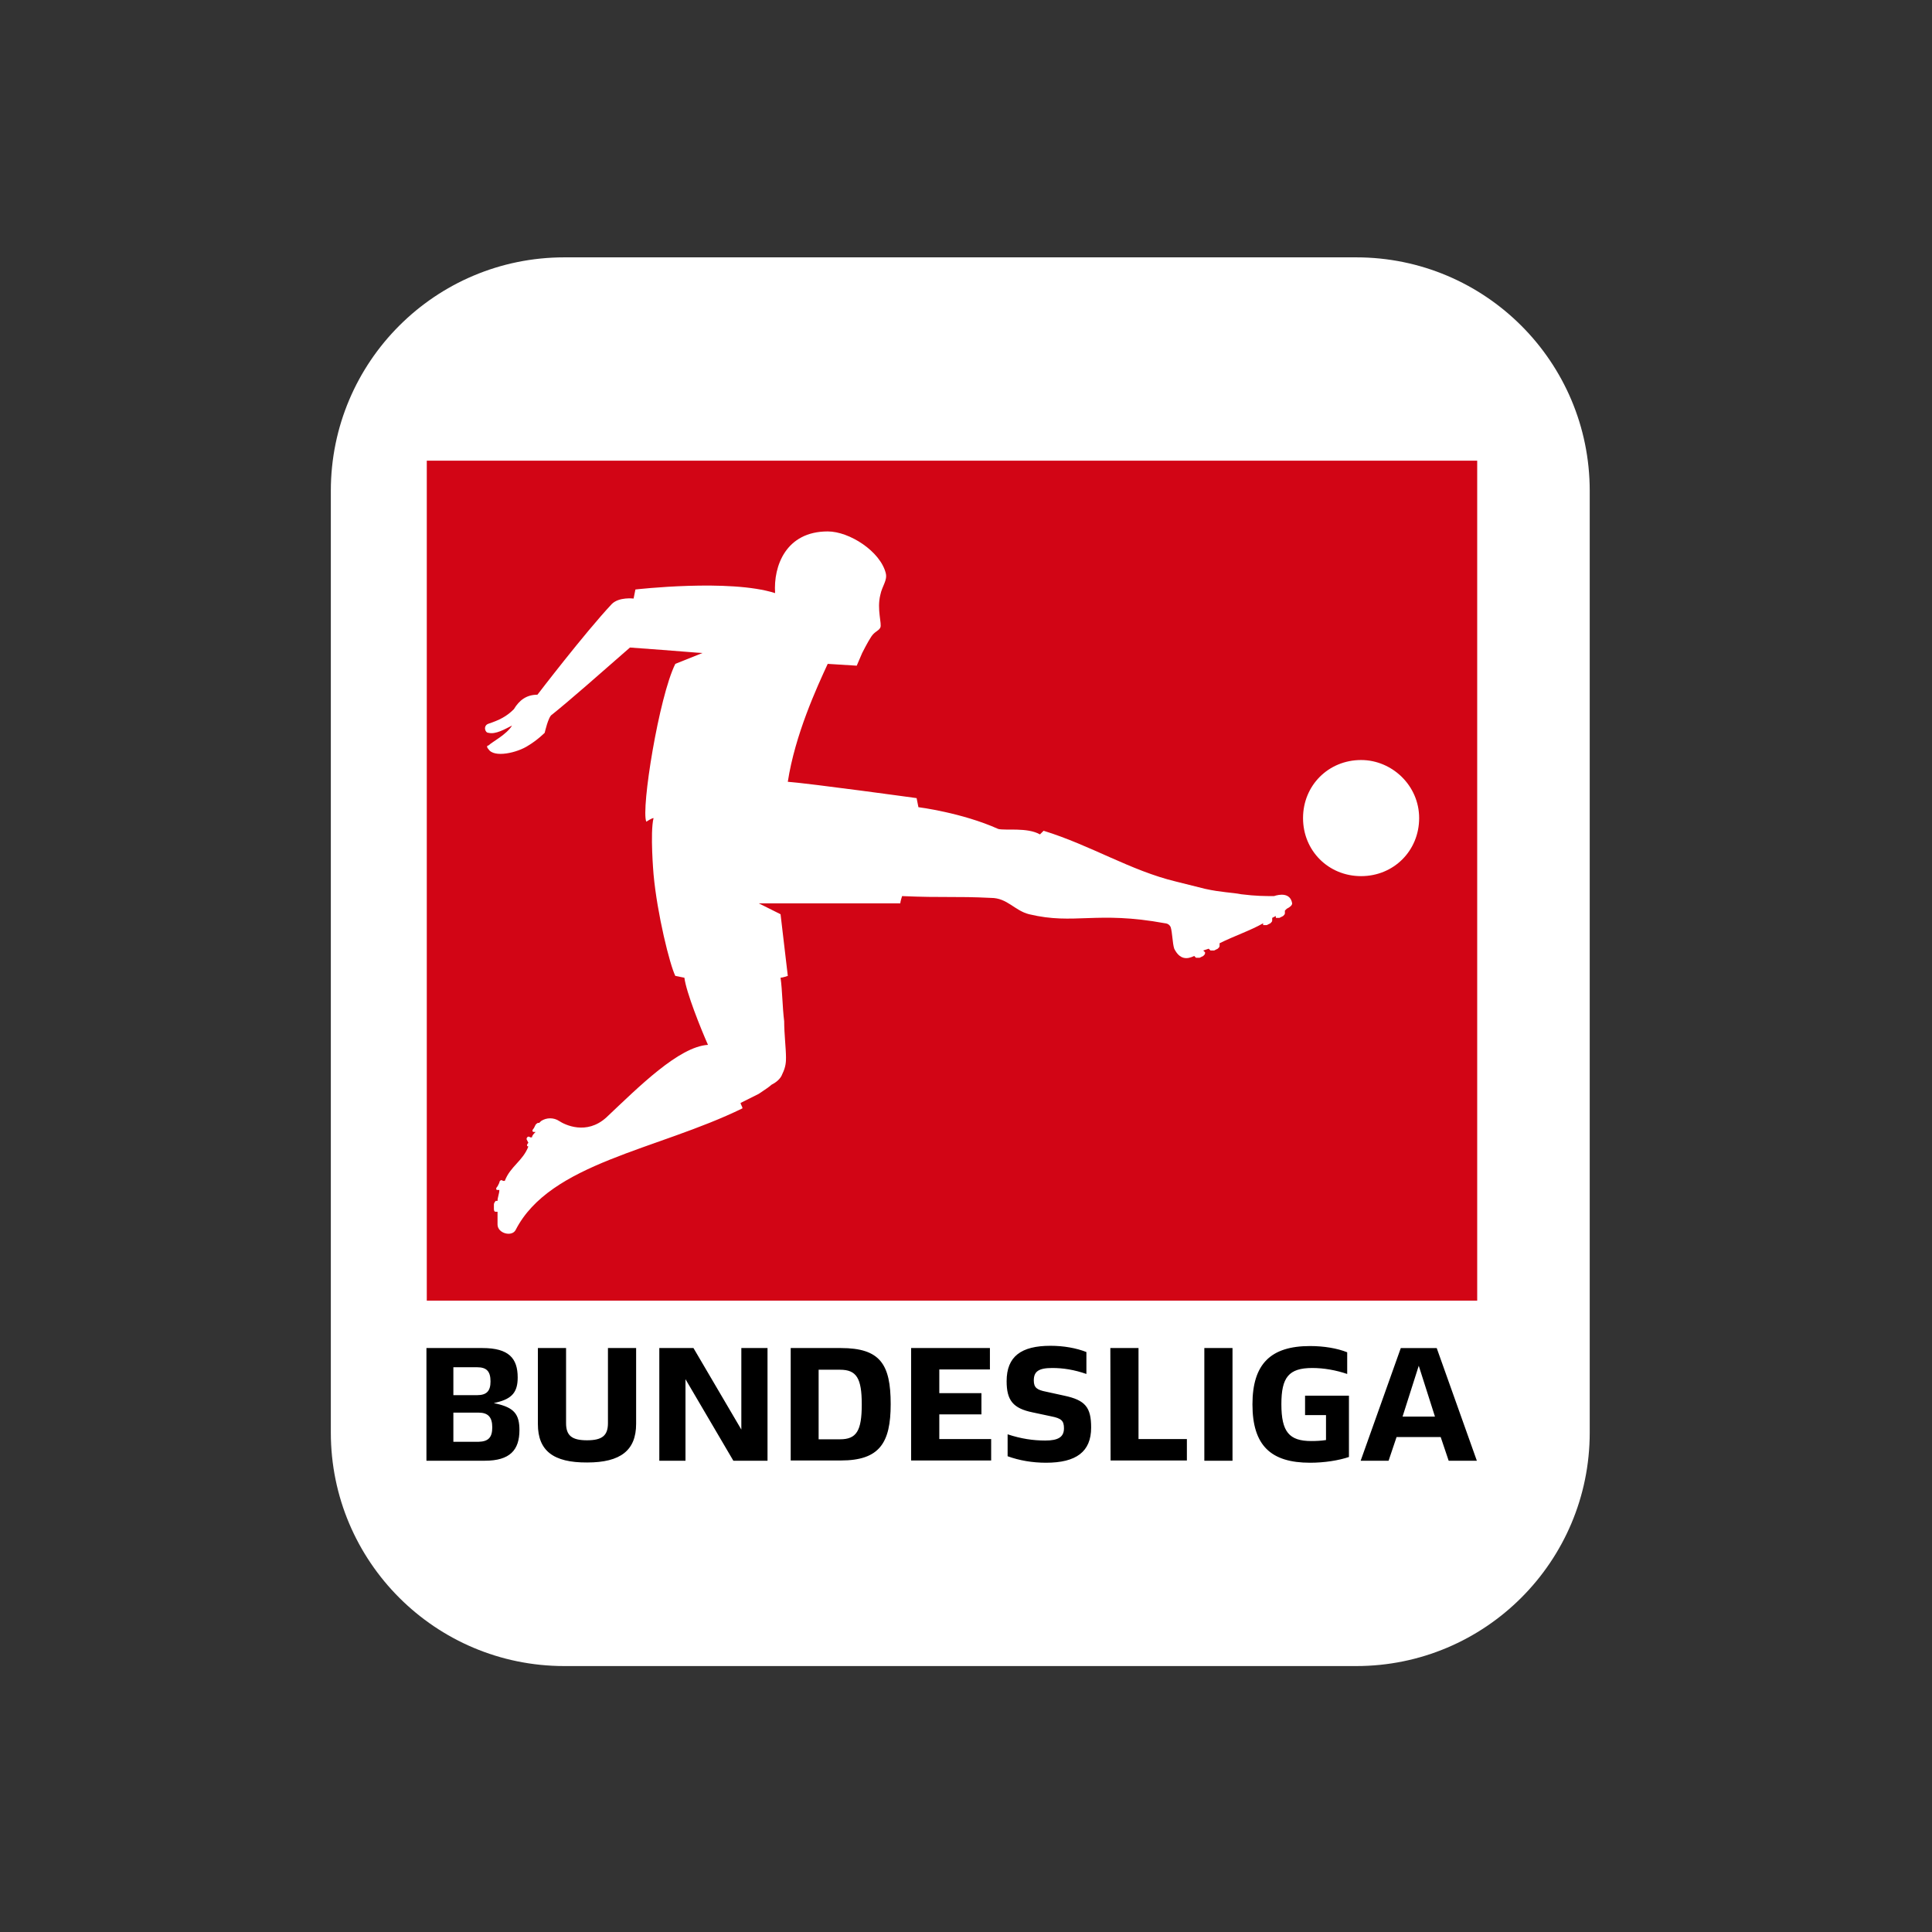 <?xml version="1.0" encoding="utf-8"?>
<!-- Generator: Adobe Illustrator 24.0.0, SVG Export Plug-In . SVG Version: 6.00 Build 0)  -->
<svg version="1.1" id="Capa_1" xmlns="http://www.w3.org/2000/svg" xmlns:xlink="http://www.w3.org/1999/xlink" x="0px" y="0px"
	 viewBox="0 0 14400 14400" style="enable-background:new 0 0 14400 14400;" xml:space="preserve">
<rect x="0" y="0" width="14400" height="14400" fill="#333333" stroke="none"/>
<style type="text/css">
	.st0{fill:#FFFFFF;}
	.st1{display:none;}
	.st2{display:inline;fill:#002D71;}
	.st3{display:inline;fill:#009246;}
	.st4{display:inline;fill:#E3E3E2;}
	.st5{display:inline;fill:#CE2B37;}
	.st6{display:inline;fill:url(#SVGID_1_);}
	.st7{display:inline;fill:url(#SVGID_2_);}
	.st8{display:inline;fill:url(#SVGID_3_);}
	.st9{display:inline;fill:url(#SVGID_4_);}
	.st10{display:inline;fill:url(#SVGID_5_);}
	.st11{display:inline;fill:url(#SVGID_6_);}
	.st12{display:inline;fill:#008FD7;}
	.st13{display:inline;}
	.st14{fill:url(#SVGID_7_);}
	.st15{fill:url(#SVGID_8_);}
	.st16{fill:url(#SVGID_9_);}
	.st17{fill:url(#SVGID_10_);}
	.st18{fill:url(#SVGID_11_);}
	.st19{fill:url(#SVGID_12_);}
	.st20{fill:url(#SVGID_13_);}
	.st21{fill:url(#SVGID_14_);}
	.st22{fill:url(#SVGID_15_);}
	.st23{fill:url(#SVGID_16_);}
	.st24{fill:#465B65;}
	.st25{display:inline;fill-rule:evenodd;clip-rule:evenodd;fill:#010101;}
	.st26{display:inline;fill-rule:evenodd;clip-rule:evenodd;fill:#004AD1;}
	.st27{display:inline;fill-rule:evenodd;clip-rule:evenodd;fill:#980184;}
	.st28{display:inline;fill-rule:evenodd;clip-rule:evenodd;fill:#0091FC;}
	.st29{display:inline;fill-rule:evenodd;clip-rule:evenodd;fill:#FE7D02;}
	.st30{display:inline;fill-rule:evenodd;clip-rule:evenodd;fill:#01AB02;}
	.st31{display:inline;fill-rule:evenodd;clip-rule:evenodd;fill:#FE0000;}
	.st32{display:inline;fill-rule:evenodd;clip-rule:evenodd;fill:#FFE500;}
	.st33{display:inline;fill-rule:evenodd;clip-rule:evenodd;fill:#FFFFFF;}
	.st34{fill:#D20515;}
	.st35{display:none;fill:#3D195B;}
</style>
<path class="st0" d="M10108.77,12417.82H4205.9c-961.02,0-1740.08-779.06-1740.08-1740.08V3658.26
	c0-961.02,779.06-1740.08,1740.08-1740.08h5902.88c961.02,0,1740.08,779.06,1740.08,1740.08v7019.48
	C11848.85,11638.76,11069.79,12417.82,10108.77,12417.82z"/>
<g class="st1">
	<path class="st2" d="M4345.79,11992.22L4345.79,11992.22c-88.06-37.74-150.95-75.48-188.69-113.22c0-12.58,0-25.16,0-25.16
		l125.79-150.95c0,0,12.58-12.58,25.16,0c100.64,75.47,201.27,113.21,301.91,113.21c125.79,0,188.69-50.32,188.69-138.37
		c0-62.9-37.74-100.64-176.11-125.8h-62.9c-239.01-37.74-364.81-150.95-364.81-352.22c0-100.64,37.74-188.7,113.22-251.59
		c62.9-62.9,176.11-100.64,301.91-100.64c150.95,0,289.33,37.74,389.96,125.8c12.58,0,12.58,12.58,0,25.16l-100.64,150.96
		c-12.58,12.58-12.58,12.58-25.16,12.58c-88.06-62.89-176.11-100.63-264.17-100.63c-100.64,0-163.53,62.9-163.53,125.79
		c0,75.48,62.9,113.22,188.69,125.8l50.32,12.58c251.59,37.74,377.39,150.95,377.39,352.23c0,213.85-176.11,352.22-465.44,352.22
		C4509.32,12029.96,4433.84,12017.38,4345.79,11992.22"/>
	<path class="st2" d="M5226.35,10885.23L5226.35,10885.23c0-12.58,0-12.58,25.16-12.58h742.19c12.58,0,12.58,0,12.58,12.58v176.11
		c0,12.58,0,25.16-12.58,25.16h-503.18c-12.58,0-12.58,0-12.58,12.58v226.43c0,0,0,12.58,12.58,12.58h415.12
		c12.58,0,12.58,0,12.58,12.58v176.11c0,12.58,0,25.16-12.58,25.16h-415.12c-12.58,0-12.58,0-12.58,0v239.01
		c0,12.58,0,12.58,12.58,12.58h503.18c12.58,0,12.58,0,12.58,12.58v188.7c0,12.58,0,12.58-12.58,12.58h-742.19
		c-25.16,0-25.16,0-25.16-12.58V10885.23"/>
	<path class="st2" d="M6849.11,12017.38L6849.11,12017.38c-12.58,0-25.16,0-25.16-12.58l-201.27-427.71h-150.95
		c-12.58,0-12.58,12.58-12.58,12.58v415.13c0,12.58,0,12.58-25.16,12.58h-213.85c-12.58,0-12.58,0-12.58-12.58v-1119.58
		c0-12.58,0-12.58,12.58-12.58h465.44c113.22,0,213.85,37.74,289.33,100.64c62.9,62.9,113.21,150.96,113.21,251.59
		c0,150.95-88.06,264.17-213.85,327.07l239.01,452.86c0,0,0,12.58-25.16,12.58H6849.11 M6673,11375.83L6673,11375.83
		c100.64,0,163.53-62.9,163.53-150.95c0-75.48-62.9-138.38-163.53-138.38h-201.27c-12.58,0-12.58,0-12.58,12.58v264.17
		c0,0,0,12.58,12.58,12.58H6673z"/>
	<path class="st2" d="M7289.39,10885.23L7289.39,10885.23c0-12.58,0-12.58,12.58-12.58h213.85c12.58,0,12.58,0,12.58,12.58v1119.58
		c0,12.58,0,12.58-12.58,12.58h-213.85c-12.58,0-12.58,0-12.58-12.58V10885.23"/>
	<path class="st2" d="M7767.41,10885.23L7767.41,10885.23c0-12.58,12.58-12.58,12.58-12.58h754.77c0,0,12.58,0,12.58,12.58v176.11
		c0,12.58-12.58,25.16-12.58,25.16h-503.18c0,0-12.58,0-12.58,12.58v226.43l12.58,12.58h415.12c12.58,0,25.16,0,25.16,12.58v176.11
		c0,12.58-12.58,25.16-25.16,25.16h-415.12h-12.58v239.01c0,12.58,12.58,12.58,12.58,12.58h503.18c0,0,12.58,0,12.58,12.58v188.7
		c0,12.58-12.58,12.58-12.58,12.58h-754.77c0,0-12.58,0-12.58-12.58V10885.23"/>
	<path class="st2" d="M9478.23,10885.23L9478.23,10885.23c0-12.58,0-12.58,25.16-12.58h201.27c25.16,0,25.16,0,25.16,12.58
		l402.54,1119.58c0,12.58,0,12.58-25.16,12.58h-213.85c-12.58,0-25.16,0-25.16-12.58l-62.9-201.28h-415.13l-62.9,201.28
		c0,12.58,0,12.58-25.16,12.58h-226.43c0,0,0,0,0-12.58L9478.23,10885.23 M9465.65,11589.68h264.17l-125.8-402.55h-12.58
		L9465.65,11589.68z"/>
	<polyline class="st3" points="4219.99,9979.5 6169.81,9979.5 6169.81,10218.51 4219.99,10218.51 4219.99,9979.5 	"/>
	<polyline class="st4" points="6169.81,9979.5 8107.06,9979.5 8107.06,10218.51 6169.81,10218.51 6169.81,9979.5 	"/>
	<polyline class="st5" points="8107.06,9979.5 10056.89,9979.5 10056.89,10218.51 8107.06,10218.51 8107.06,9979.5 	"/>
	<linearGradient id="SVGID_1_" gradientUnits="userSpaceOnUse" x1="6766.755" y1="5068.895" x2="7778.895" y2="7824.163">
		<stop  offset="0" style="stop-color:#0C5EAD"/>
		<stop  offset="1" style="stop-color:#033B82"/>
	</linearGradient>
	<polygon class="st6" points="7138.63,4506.11 7138.63,7656.36 8270.84,7656.36 	"/>
	<linearGradient id="SVGID_2_" gradientUnits="userSpaceOnUse" x1="7426.44" y1="6336.864" x2="6543.32" y2="6072.839">
		<stop  offset="0" style="stop-color:#0C5EAD"/>
		<stop  offset="1" style="stop-color:#033B82"/>
	</linearGradient>
	<polygon class="st7" points="6005.85,7656.36 7138.63,7656.36 7138.63,4506.61 	"/>
	<linearGradient id="SVGID_3_" gradientUnits="userSpaceOnUse" x1="9681.344" y1="7314.837" x2="6969.393" y2="9060.888">
		<stop  offset="0" style="stop-color:#0C5EAD"/>
		<stop  offset="1" style="stop-color:#033B82"/>
	</linearGradient>
	<polygon class="st8" points="10030.95,7656.36 7138.63,9428.66 8270.84,7656.36 	"/>
	<linearGradient id="SVGID_4_" gradientUnits="userSpaceOnUse" x1="7814" y1="7467.172" x2="6812.828" y2="9200.683">
		<stop  offset="0" style="stop-color:#0C5EAD"/>
		<stop  offset="1" style="stop-color:#033B82"/>
	</linearGradient>
	<polygon class="st9" points="7138.63,7656.36 8270.84,7656.36 7138.63,9428.66 	"/>
	<linearGradient id="SVGID_5_" gradientUnits="userSpaceOnUse" x1="4636.782" y1="7341.703" x2="7263.001" y2="9034.561">
		<stop  offset="0" style="stop-color:#0C5EAD"/>
		<stop  offset="1" style="stop-color:#033B82"/>
	</linearGradient>
	<polygon class="st10" points="4244,7656.36 7138.63,9428.66 6005.85,7656.36 	"/>
	<linearGradient id="SVGID_6_" gradientUnits="userSpaceOnUse" x1="6624.476" y1="8492.42" x2="7293.095" y2="7851.279">
		<stop  offset="0" style="stop-color:#0C5EAD"/>
		<stop  offset="1" style="stop-color:#033B82"/>
	</linearGradient>
	<polygon class="st11" points="7138.63,9428.66 7138.63,7656.36 6005.85,7656.36 	"/>
	<path class="st12" d="M10031.73,7656.36L10031.73,7656.36L7729.68,2280.83c-528.34,0-654.14,0-1195.06,0L4245.15,7656.36h1761.13
		L7138.44,4507.4l526.25,1459.22h-526.25l-301.91,905.73h1153.14l280.93,784H10031.73"/>
</g>
<g class="st1">
	<g class="st13">
		<g>
			
				<radialGradient id="SVGID_7_" cx="8505.943" cy="10201.277" r="5746.828" gradientTransform="matrix(1 0 0 -1 0 14401)" gradientUnits="userSpaceOnUse">
				<stop  offset="0" style="stop-color:#A7BDC8"/>
				<stop  offset="1" style="stop-color:#465B65"/>
			</radialGradient>
			<path class="st14" d="M3367.45,5092.88c127.6-409.33,328.08-744.15,598.2-774.13c517.39-57.47,1120.38,810.53,1225.88,1830.87
				c97.53,943.45-123.25,1976.23-640.76,2033.71c-314.99,34.99-606.8-93.31-833.13-583.31c349.15,95.81,791.95-44.53,791.95-44.53
				c157.36-509.27,156.1-1446.2,156.1-1446.2c-323.33-855.28-675.84-1247.95-675.84-1247.95S3633.84,4941.69,3367.45,5092.88z"/>
		</g>
		
			<radialGradient id="SVGID_8_" cx="8506.019" cy="10201.293" r="5746.918" gradientTransform="matrix(1 0 0 -1 0 14401)" gradientUnits="userSpaceOnUse">
			<stop  offset="0" style="stop-color:#A7BDC8"/>
			<stop  offset="1" style="stop-color:#465B65"/>
		</radialGradient>
		<path class="st15" d="M3781.49,7075.35c-203.52,24.48-407.46-278.52-455.35-676.71c-47.9-398.16,78.39-740.87,281.92-765.27
			c203.51-24.54,407.44,278.38,455.35,676.57C4111.36,6708.15,3985.06,7050.78,3781.49,7075.35z"/>
		
			<radialGradient id="SVGID_9_" cx="8505.94" cy="10201.271" r="5746.896" gradientTransform="matrix(1 0 0 -1 0 14401)" gradientUnits="userSpaceOnUse">
			<stop  offset="0" style="stop-color:#A7BDC8"/>
			<stop  offset="1" style="stop-color:#465B65"/>
		</radialGradient>
		<path class="st16" d="M8426.22,5118.21c42.75,372.63-219.52,708.6-585.52,750.55c-366.19,42.03-697.61-225.96-740.21-598.59
			c-42.77-372.47,219.47-708.49,585.57-750.53C8052.18,4477.61,8383.6,4745.72,8426.22,5118.21z"/>
		<g>
			
				<radialGradient id="SVGID_10_" cx="8505.972" cy="10201.273" r="5746.866" gradientTransform="matrix(1 0 0 -1 0 14401)" gradientUnits="userSpaceOnUse">
				<stop  offset="0" style="stop-color:#A7BDC8"/>
				<stop  offset="1" style="stop-color:#465B65"/>
			</radialGradient>
			<path class="st17" d="M9643.63,4983.94c-129.74-1131.8-1100.7-1950.16-2168.7-1827.73
				c-1067.9,122.43-1828.37,1139.3-1698.64,2271.19c111.54,973.22,845.3,1714.7,1727.96,1825.36c0,0-16.95-195.05-39.27-389.29
				c-22.11-193.14-49.53-383.72-49.53-383.72l-231.3,24.74c0,0-266.77-255.01-474.81-550.7c-194.6-276.67-331.41-595.4-331.41-595.4
				s98.57-349.75,229.03-671.69c132.57-327.42,296.78-627.22,296.78-627.22s311.41-73.75,632.96-110.65
				c343.71-39.34,699.07-42.09,699.07-42.09s239.81,237.01,438.88,520.1c204.02,289.97,367.35,626,367.35,626
				s-44.13,320.17-174.73,642.59c-132.43,326.94-351.09,656.22-351.09,656.22l-207.97,34.47c0,0,27.64,183.49,41.49,371.92
				c14.83,198.66,24.09,395.03,24.09,395.03C9208.41,6845.56,9755.23,5957.25,9643.63,4983.94z"/>
		</g>
		
			<radialGradient id="SVGID_11_" cx="8505.979" cy="10201.28" r="5746.859" gradientTransform="matrix(1 0 0 -1 0 14401)" gradientUnits="userSpaceOnUse">
			<stop  offset="0" style="stop-color:#A7BDC8"/>
			<stop  offset="1" style="stop-color:#465B65"/>
		</radialGradient>
		<path class="st18" d="M9254.98,3289.76c-491.47-442.41-898.48-789.29-892.73-810.52c2.76-10.26,123.99,42.23,314.76,140.57
			c110.56,57,398.84,215.04,713.63,492.58c507.11,447.1,773.23,933.69,766.86,953.11
			C10148.62,4092.65,9746.57,3732.05,9254.98,3289.76z"/>
		<g>
			
				<radialGradient id="SVGID_12_" cx="8505.983" cy="10201.261" r="5746.899" gradientTransform="matrix(1 0 0 -1 0 14401)" gradientUnits="userSpaceOnUse">
				<stop  offset="0" style="stop-color:#A7BDC8"/>
				<stop  offset="1" style="stop-color:#465B65"/>
			</radialGradient>
			<path class="st19" d="M5729.01,2403.77c-265.21,92.74-491.32,207.85-696.08,329.16c276.58-54.55,812.89-172.14,1312.03-486.88
				C6188.59,2266.02,5935.73,2331.45,5729.01,2403.77z"/>
			
				<radialGradient id="SVGID_13_" cx="8506.023" cy="10201.268" r="5746.972" gradientTransform="matrix(1 0 0 -1 0 14401)" gradientUnits="userSpaceOnUse">
				<stop  offset="0" style="stop-color:#A7BDC8"/>
				<stop  offset="1" style="stop-color:#465B65"/>
			</radialGradient>
			<path class="st20" d="M7528.85,2286.43c-19.23-55.92-356.52-112.46-787.8-85.37c87.06,15.15,178.89,41.62,240.87,80.94
				l-956.29,429.62l-1143.6,300.25c0,0-68.79-5.09-142.99-79.28c-296.96,226.61-485.77,430.33-480.3,478.37
				c11.15,97.88,790.08-82.97,1693.14-393.52C6854.94,2707.01,7560.93,2379.59,7528.85,2286.43z"/>
		</g>
		
			<radialGradient id="SVGID_14_" cx="8505.889" cy="10201.285" r="5746.981" gradientTransform="matrix(1 0 0 -1 0 14401)" gradientUnits="userSpaceOnUse">
			<stop  offset="0" style="stop-color:#A7BDC8"/>
			<stop  offset="1" style="stop-color:#465B65"/>
		</radialGradient>
		<path class="st21" d="M10100.52,6308.2c117.82-838.2,287.66-1524.08,370.19-1495.59c51.26,17.64,267.72,749.2,147.63,1591.79
			c-100.2,703.25-433.67,1451.85-574.71,1443.41C9956.39,7842.68,9982.46,7146.41,10100.52,6308.2z"/>
		<g>
			
				<radialGradient id="SVGID_15_" cx="8505.998" cy="10201.233" r="5746.833" gradientTransform="matrix(1 0 0 -1 0 14401)" gradientUnits="userSpaceOnUse">
				<stop  offset="0" style="stop-color:#A7BDC8"/>
				<stop  offset="1" style="stop-color:#465B65"/>
			</radialGradient>
			<path class="st22" d="M6336.79,9466.68c-420.2-85.33-631.27-250.2-689.7-478.69c-129.01-504.39,689.48-969.41,1703.53-1124.31
				c926.98-141.57,1723.78,155.74,1807.69,500.41c65.2,267.81-60.12,483.52-414.57,716.88c59.82-357.06,16.17-579.88,16.17-579.88
				c-521.5-138.75-1337.97-215.14-1337.97-215.14c-878.46,332.95-1264.8,632.89-1264.8,632.89S6186.93,9217.09,6336.79,9466.68z"/>
		</g>
		
			<radialGradient id="SVGID_16_" cx="8505.97" cy="10201.163" r="5746.721" gradientTransform="matrix(1 0 0 -1 0 14401)" gradientUnits="userSpaceOnUse">
			<stop  offset="0" style="stop-color:#A7BDC8"/>
			<stop  offset="1" style="stop-color:#465B65"/>
		</radialGradient>
		<path class="st23" d="M8260,9025.45c28.68,179.49-269.03,376.46-665.11,439.81c-396.01,63.37-740.41-30.8-769.04-210.33
			c-28.74-179.46,268.91-376.42,664.99-439.81C7886.88,8751.68,8231.15,8845.86,8260,9025.45z"/>
	</g>
	<g class="st13">
		<path class="st24" d="M2711.43,12093.92V10778.9h343.25v1016.31h415.45v298.72h-758.71V12093.92z"/>
		<path class="st24" d="M4024.64,12093.92V10778.9h343.33v1315.02H4024.64z"/>
		<path class="st24" d="M5617.7,10730.86c264.34,0,458.26,103,594.01,329.61l-274.77,151.04c0,0-89.22-181.89-322.67-181.89
			c-224.97,0-326.1,183.6-326.1,422.24c0,223.16,102.93,401.73,356.98,401.73c145.9,0,279.84-111.6,291.78-233.47h-302.09v-274.74
			h659.22c0,0,0,44.71,0,72.16c0,389.64-180.21,724.39-672.95,724.39c-418.87,0-686.66-320.96-686.66-703.8
			C4934.47,11034.75,5234.93,10730.86,5617.7,10730.86z"/>
		<path class="st24" d="M7191.83,10778.9c0,0,0,540.79,0,806.92c0,175.06,106.47,236.9,236.85,236.9
			c125.32,0,233.47-67.01,233.47-219.75c0-266.15,0-556.21,0-824.08h346.84c0,0,0,545.91,0,841.24
			c0,300.36-204.4,511.52-587.17,511.52c-289.96,0-573.26-151.04-573.26-473.78c0-303.89,0-878.98,0-878.98h343.27V10778.9z"/>
		<path class="st24" d="M8645.82,10778.9h762.27v298.73h-418.86v212.91h394.89v291.78h-394.89v219.76h425.72v291.86h-769.13V10778.9
			z"/>
		<path class="st24" d="M10726.37,10778.9h532.29v1315.02h-343.39v-1033.45h-188.9V10778.9z"/>
	</g>
</g>
<g class="st1">
	<path class="st25" d="M6874.74,3933.84c-791.11,101.15-1468.92,802.48-1360.79,1722.82c93.17,792.85,813,1465.63,1722.22,1361.49
		c792.12-90.72,1461.98-803.52,1363.92-1722.65C8516.38,4510.93,7779.37,3818.16,6874.74,3933.84L6874.74,3933.84z"/>
	<path class="st26" d="M2606.37,4785.85c0.03,547.41,98.24,1141.37,302.16,1578.03c116.05,2.86,770.86-275.09,927.66-335.28
		c162.03-62.16,839.72-303.2,911.97-366.18c-3.77-85.23-95.68-320.31-120.13-451.96c-63.41-341.42-40.27-699.27,65.29-1029.34
		c33.54-104.83,164.25-370.29,164.98-431.31c-63.43-67.84-712.34-392.02-849.02-467.45c-138.08-76.19-789.41-449.47-892.2-446.86
		c-161.75,357.15-234.83,434.04-356.07,870.93C2665.83,4049.43,2606.32,4408.75,2606.37,4785.85L2606.37,4785.85z"/>
	<path class="st27" d="M3819.04,2819.15c58.57,61.85,1095.46,651.88,1260.44,745.32c95.56,54.12,344.44,227.39,454.14,225.46
		c146.67-370.55,642-769.66,1027.39-936.5c124.31-53.81,432.39-117.98,505.78-159.78c9.74-124.22-99.12-602.68-128.25-760.11
		L6724.03,794.59c-44.79-75.2-272.61,10.33-362.62,33.14c-831.46,210.69-1670.57,746.33-2192.37,1424.48
		C4100,2341.92,3820.97,2697.32,3819.04,2819.15L3819.04,2819.15z"/>
	<path class="st28" d="M2523.14,6887c10.22,187.29,338.8,692.24,431.91,821.01c360.36,498.37,781.2,885.84,1316.18,1195
		c125.99,72.82,743.81,386.73,896.02,352.78c47.79-85.42,116.08-341.28,148.4-448.89c77.89-259.4,429.14-1309.69,422.7-1426.62
		c-515.19-189.51-858.19-390.72-1168.97-829.9c-98.5-139.19-150.82-273.65-235.39-427.86c-112.61-3.73-764.95,305.39-912.07,369.44
		L2523.14,6887L2523.14,6887z"/>
	<path class="st29" d="M9776.71,6123.41c64.85,26.53,1929.39,129.47,1967.05,84.78c63.15-164.85-22.31-852.41-61.18-1047.39
		c-121.74-610.6-354.39-1126.32-701.68-1615.13c-108.58-152.85-426.38-543.69-555.55-610.21
		c-81.85,27.43-541.18,536.63-650.14,656.1c-51.87,56.87-106.22,100.65-157.97,157.71l-324.38,342.88
		c-57.06,62.76-101.29,114.43-159.34,174.86c-132.24,137.66-33.4,97.75,172.22,356.67c95.62,120.42,175.07,247.33,250.48,399.05
		C9801.19,5515.67,9728.85,5703.82,9776.71,6123.41L9776.71,6123.41z"/>
	<path class="st30" d="M5821.87,8000.86c-44.11,78.88-522.2,1810.12-516.89,1890.11c174.05,120.89,919.82,178.38,1186.96,178.38
		c445.25,0,920.49-89.49,1303.33-221.99c233.52-80.82,920.7-384.3,1003.52-531.09c-22.34-75.9-1053.76-1613.81-1095.23-1620.23
		c-58.48,14.01-280.46,157.26-381.5,202.67C6562.29,8240.22,6093.89,7999.97,5821.87,8000.86L5821.87,8000.86z"/>
	<path class="st31" d="M7139.49,1291.46c-14.17,85.11,238.22,1805.21,276.43,1936.43c307.12,25.62,527.98-95.43,1069.83,90.84
		c227.69,78.26,406.05,173.09,588.58,307.14c248.57,182.53,117.99,215.71,517.25-235.95l637.88-731.42
		c65.98-82.68,278.63-299.95,306.03-383.71c-63.22-114.3-486.56-395.34-642.35-486.25c-511.11-298.22-1087.75-493.87-1697.54-550.25
		C7991.36,1219.42,7285.29,1195.29,7139.49,1291.46L7139.49,1291.46z"/>
	<path class="st32" d="M8273.01,8034.41c14.81,80.69,1117.68,1568.86,1151.42,1577.11c124.54-16.54,557.69-444.59,649.99-540.59
		c368.94-383.71,710.57-966.77,887.18-1501.82c63.09-191.14,215.81-787.52,198.16-993.5c-8.51-99.28-102.52-77.91-207.27-84.99
		l-1670.62-131.55c-248.42-5.9,52.61,291.74-435.67,1061.9C8578.7,7842.89,8389.08,7883.87,8273.01,8034.41L8273.01,8034.41z"/>
	<path class="st33" d="M5897.71,4655.36l141.06-70.81c-44.4,183.28-93.69,242.7-77.56,464.69
		c93.96,83.2,270.51,117.02,374.06,191.44l-404.3-74.58c-131.17,152.83-149.38,220.9-218.57,438.31l-75.79-139.26
		c-19.32,305.26,120.01,689.68,274.68,849.36l-18.78-146.03c129.64,75.32,242.04,198.99,446.06,219.35l275.06-302.14l-198.69,366.73
		c65.11,129.36,214.49,277.35,344.11,332.42c-4.08,2.83-10.81,1.01-13.19,6.94c-2.4,5.94-10.05,5.26-13.38,6.53
		c-20.1,7.66-18.51,7.78-41.77,14.13c-26.42,7.24-49.89,8.96-83.5,18.99c429.23,92.23,459.52,87,890.12,5.28l-144.81-40.51
		c591.1-368.42,218.53-454.71,146.11-719.26c22.15,31.49,103.65,113.11,135.09,148.75c40.78,46.23,117.66,124.26,157.66,160.49
		c213.57-26.73,333.93-168.33,426.81-212.41l-17.17,149.27c153.41-230.76,289.83-475.02,280.15-839.74
		c-3.37,3.42-7.9,4.32-9.34,11.06l-32.32,45.33c-14.6,22.74-27.39,46.31-40.67,62.82c-98.2-342.41-91.15-223.64-201.99-431.91
		l-412.02,73.34l368.35-182.72c17.71-206.78-28.44-306.05-80.13-473.18l137.78,60.96c-70.35-170.33-455.9-472.21-724.63-529.18
		l107.24,115.87c-525.27,27.6-476.98,11.48-505.4,269.76c-8.44,76.45-17.26,147.29-24.81,224.28l-45.01-311.41
		c-2.03-18.73-4.2-43.97-8.53-60.6c0-0.02,12.46-146.13-486.96-116.91c30.41-63.99,62.02-75.24,108.25-120.99
		C6353.15,4169.33,5984.19,4483.4,5897.71,4655.36L5897.71,4655.36z M6434.51,5257.34l234.54,752.28
		c835.24-7.29,753.97,70.85,825.42-150.35l186.58-594.5l-627.19-444.16c-83.88,43.29-220.62,156.58-306.93,220.08
		C6679.4,5090.37,6502.56,5228.89,6434.51,5257.34L6434.51,5257.34z"/>
	<path class="st25" d="M8863.17,12187.19c2.68,171.6-19.93,248.11-167.05,288.44c-191.65,52.55-249.58-17.95-322.17-91.9
		l-453.57-3.48c54.15,496.47,826.8,603.04,1171.85,292.33c183.42-165.17,179.53-420.37,179.53-732.43c0-305,0-610.01,0-915.02
		l-391.35-0.83l-1.14,140.23c-70.41-58.79-143.27-127.27-270.64-154.5c-695.86-148.66-973.12,867.33-438.07,1233.17
		C8482.6,12456.58,8741,12242.56,8863.17,12187.19L8863.17,12187.19z M10076.52,11393.54c-372.22,120.64-229.04,768.78,200.2,629.5
		C10670.17,11895.37,10501.25,11255.86,10076.52,11393.54L10076.52,11393.54z M8473.92,11367.33
		c-335.96,124.19-189.57,766.2,222.26,596.28C9039.66,11821.9,8876.76,11218.41,8473.92,11367.33L8473.92,11367.33z
		 M5103.47,11395.04c-385.19,134.65-212.89,767.97,209.64,625.92C5697.84,11891.59,5524.11,11247.99,5103.47,11395.04
		L5103.47,11395.04z M10477.59,12254.73l4.37,120.81l405.83,1.83l3.85-1353.07l-404.7,0.04l-0.52,128.24
		c-62.79-27.71-124.24-126.57-307.09-150.33c-386.42-50.21-725.96,262.86-732.73,696.15c-7.28,465.38,305.83,752.74,700.39,707.01
		C10323.44,12384.94,10374.9,12318.87,10477.59,12254.73L10477.59,12254.73z M5509.05,12259.49l1.2,112.46l404.06,5.68l4.88-1353.05
		l-404.01,0.03l-1.46,129.28c-93.92-63.42-150.57-132.71-309.99-152.19c-384.75-47.04-715.64,270.93-728.17,681.99
		c-14.01,459.76,279.27,759.18,685.22,722.9C5338.68,12390.69,5391.62,12320.6,5509.05,12259.49L5509.05,12259.49z
		 M6159.04,12375.17l964.27,2.09l5.31-384.37l-526.7-0.17l-3.86-1302.6l-438.06-0.25L6159.04,12375.17L6159.04,12375.17z
		 M3862.47,10689.91l-414.84,1.15l-3.44,1682.09l955.06,0.1l0.07-370.7l-528.81-1.33L3862.47,10689.91L3862.47,10689.91z
		 M7309.93,12375.45l54.66,2.07l298.54-0.35l51.97-0.87l3.27-1349.55l-408.63-2.08L7309.93,12375.45L7309.93,12375.45z
		 M7457.93,10438.76c-314.4,80.87-202.63,566.44,122.13,479.29C7892.41,10834.22,7768.59,10358.86,7457.93,10438.76
		L7457.93,10438.76z M3862.47,10689.91l8.04,1311.31l528.81,1.33l-0.07,370.7l-955.06-0.1l3.44-1682.09
		c-28.52,17.89-18.2,36.75-18.07,82.74c1.1,416.19-17.27,1311.4,3.16,1601.47c67.51,26.03,868.47,21.78,976.48,7.29
		c10.48-82.2,21.64-325.85-9.47-391.78l-519.04-2.33l-1.49-1269.75C3870.33,10684,3879.76,10711.11,3862.47,10689.91
		L3862.47,10689.91z"/>
</g>
<g>
	<rect x="3181.03" y="3433.65" class="st34" width="7829.15" height="6260.63"/>
	<path class="st0" d="M9630.97,6733.01c0,13.51-13.53,27.02-40.58,40.53l-13.5,13.56v13.51c0,13.51,0,13.51-13.54,27.02
		l-27.04,13.56c-13.51,0-27.05,0-27.05,0v-13.56l-27.04,13.56v13.51c0,13.51,0,13.51-13.54,27.02l-27.04,13.56
		c-13.51,0-27.04,0-27.04,0v-13.56c-94.64,54.09-216.35,94.67-324.52,148.75v13.56c0,13.51,0,13.51-13.51,27.02l-27.04,13.51
		c-13.54,0-27.07,0-27.07,0l-13.51-13.51l-40.58,13.51l13.54,13.56c0,13.51,0,13.51-13.54,27.02l-27.04,13.51
		c-13.51,0-27.05,0-27.05,0l-13.5-13.51c-54.09,27.07-108.18,27.07-148.75-54.09c-13.5-40.58-13.5-121.68-27.04-162.26
		c-13.51-27.07-40.55-27.07-40.55-27.07c-513.84-94.61-676.1,13.56-1014.15-67.59c-108.17-27.02-162.26-121.68-283.97-121.68
		c-270.43-13.51-351.56,0-662.57-13.51c-13.51,40.53-13.51,54.09-13.51,54.09h-1054.7l162.26,81.1l54.08,459.76
		c0,0-40.58,13.51-54.08,13.51c13.51,94.66,13.51,216.34,27.04,324.52c0,94.66,13.51,202.83,13.51,270.43
		c0,27.07,0,67.64-27.05,121.73c-13.51,40.58-54.08,67.59-81.13,81.1c-13.51,13.56-54.08,40.58-94.63,67.64
		c-54.09,27.02-108.18,54.08-135.22,67.59c0,13.51,13.51,27.02,13.51,40.58c-635.52,310.96-1433.31,405.62-1690.23,905.96
		c-27.04,54.09-135.21,27.02-135.21-40.58c0-27.02,0-67.59,0-94.66h-13.54c-13.51,0-13.51-13.51-13.51-27.02v-27.07
		c0-13.51,13.51-27.02,13.51-27.02h13.54c0-27.07,13.51-54.09,13.51-81.16h-13.51c-13.54,0-13.54-13.51,0-27.02l13.51-27.07
		c0-13.51,13.54-27.02,27.05-13.51h13.53c40.55-108.18,135.22-148.75,175.79-256.92l0,0c-13.54,0-13.54-13.51,0-27.02l-13.54-27.07
		c0-13.51,13.54-27.07,27.05-13.51h13.53c0-13.56,13.51-27.07,27.05-40.58h-13.54c-13.51,0-13.51-13.51,0-27.07l13.54-27.02
		c13.51-13.51,13.51-13.51,27.04-13.51l0,0l0,0l0,0l13.51-13.56c40.58-27.02,94.66-27.02,135.21,0
		c40.58,27.07,202.84,108.17,351.58-27.02c243.39-229.85,540.86-527.35,757.21-540.86c-54.08-121.73-162.26-392.16-175.76-500.33
		l-67.62-13.51c-40.55-81.16-135.21-459.76-162.26-757.21c0,0-27.04-311.01,0-419.18c-13.53,0-54.08,27.02-54.08,27.02
		c-40.58-94.66,94.63-933.02,216.34-1176.38l202.84-81.15c-27.04,0-162.26-13.51-540.88-40.58
		c-216.35,189.33-446.22,392.16-581.44,500.33c-27.05,13.51-54.09,135.24-54.09,135.24s-54.09,54.08-121.68,94.61
		c-81.16,54.08-256.92,94.66-297.5,27.07c-13.51-13.51-13.51-27.07,0-27.07c27.04-27.02,135.21-81.11,175.79-148.75
		c-54.09,27.07-121.71,67.64-175.79,54.14c-27.05,0-40.56-54.14,0-67.64c81.12-27.02,135.21-54.09,189.3-108.18
		c40.58-67.59,94.66-108.17,175.79-108.17c0,0,351.58-459.76,554.4-676.1c54.09-54.08,162.26-40.53,162.26-40.53l13.54-67.64
		c0,0,703.12-81.1,1041.17,27.07c-13.51-202.84,81.13-459.76,392.14-459.76c162.26,0,392.14,148.75,432.71,311.01
		c13.51,54.09-27.05,94.66-40.58,162.26c-27.05,108.17,13.53,216.34,0,243.41c-13.51,27.02-40.55,27.02-67.6,67.59
		c-27.04,40.58-67.62,121.68-67.62,121.68l-40.58,94.66l-216.34-13.51c-81.13,175.76-243.39,527.35-297.48,878.89l0,0
		c175.79,13.56,960.04,121.73,960.04,121.73l13.54,67.59c0,0,324.51,40.58,594.95,162.26c54.08,13.51,216.37-13.51,311.01,40.58
		l27.04-27.07c351.58,108.17,649.06,297.5,987.11,378.65c0,0,162.26,40.53,216.35,54.08c121.71,27.02,202.83,27.02,270.43,40.53
		c108.17,13.56,175.79,13.56,243.39,13.56C9536.31,6665.37,9617.44,6651.86,9630.97,6733.01 M10144.78,5664.75
		c-243.39,0-432.69,189.33-432.69,432.74c0,243.36,189.3,432.69,432.69,432.69c243.39,0,432.71-189.33,432.71-432.69
		C10577.5,5854.07,10374.66,5664.75,10144.78,5664.75z"/>
	<path d="M3871.59,10658.88c0,148.7-70.62,228.56-258.3,228.56h-434.86v-839.91h418.15c195.11,0,262,76.15,262,219.25
		c0,107.77-40.87,157.96-156.11,185.83l-22.29,5.61l18.59,3.7C3830.72,10491.62,3871.59,10539.96,3871.59,10658.88z
		 M3379.14,10398.71h176.54c70.62,0,100.34-29.72,100.34-102.22c0-76.15-29.72-105.87-100.34-105.87h-176.54V10398.71z
		 M3669.03,10638.42c0-76.15-31.6-109.57-102.19-109.57h-187.7v217.39h187.7C3641.17,10744.39,3669.03,10712.77,3669.03,10638.42z
		 M4009.11,10614.25v-566.73h209.99v559.32c0,92.91,42.75,128.23,156.11,128.23s156.08-35.32,156.08-128.23v-559.32h210.01v564.88
		c0,197.03-115.23,288.09-364.24,288.09C4122.49,10902.34,4009.11,10811.29,4009.11,10614.25z M5720.63,10047.52v839.91h-254.6
		l-356.78-607.66v607.66h-195.13v-839.91h254.57l356.82,607.66v-607.66H5720.63z M5893.44,10047.52h373.52
		c293.62,0,371.67,120.78,371.67,418.08c0,289.89-83.63,419.98-371.67,419.98h-373.52V10047.52z M6261.39,10727.63
		c122.65,0,161.68-63.14,161.68-260.12c0-195.18-39.02-258.32-161.68-258.32h-159.81v518.44H6261.39z M6791.02,10047.52h587.22
		v159.76h-377.23v176.57h314.04v157.96h-314.04v183.97h386.53v159.8h-596.52V10047.52z M7510.18,10854.01v-163.51
		c100.37,33.42,191.4,46.43,280.61,46.43c96.64,0,139.37-26.07,139.37-91.06c0-55.78-18.56-74.35-94.76-89.21l-139.37-29.72
		c-144.95-29.72-193.26-89.21-193.26-232.3c0-183.98,107.78-263.88,327.07-263.88c98.47,0,191.38,16.76,267.58,46.48v163.51
		c-91.06-31.57-172.82-44.58-254.59-44.58c-104.07,0-137.49,27.87-137.49,92.91c0,53.88,24.14,70.6,91.03,83.66l135.67,29.72
		c157.96,33.42,200.68,87.31,200.68,237.81c0,180.27-111.5,262.07-336.35,262.07
		C7694.17,10902.34,7597.54,10885.58,7510.18,10854.01z M8275.81,10047.52h209.99v678.25h360.54v159.8h-568.68L8275.81,10047.52z
		 M8976.4,10047.52h209.99v839.91H8976.4V10047.52z M10054.23,10402.46v457.1c-78.03,26.02-182.1,42.78-289.9,42.78
		c-291.77,0-429.29-128.23-429.29-434.84c0-302.9,137.52-434.89,429.29-434.89c104.07,0,202.56,16.76,276.88,46.48v161.66
		c-81.75-27.87-172.81-44.58-260.17-44.58c-176.52,0-230.43,70.6-230.43,269.43c0,206.29,57.61,275.03,223.02,275.03
		c37.15,0,74.3-1.85,109.62-7.4v-185.82h-156.08v-144.95H10054.23z M10738.08,10710.87h-328.89l-59.49,176.57h-208.14l299.2-839.91
		h267.6l299.2,839.91h-210.01L10738.08,10710.87z M10574.55,10179.41l-120.75,379.15h241.53L10574.55,10179.41z"/>
</g>
<path id="path44_1_" class="st35" d="M8050.79,10655.73l29.42-124.74h238.46v939.25c0,183.43-51.32,311.83-172.4,407.2
	c-91.66,69.71-216.51,121.03-366.86,121.03c-205.48,0-352.22-69.71-469.6-183.43l150.45-209.14
	c73.37,69.71,172.4,132.11,300.8,132.11c201.77,0,289.77-99.08,289.77-245.83v-69.71c-80.64,84.4-176.01,117.37-282.41,117.37
	c-278.85,0-498.97-227.48-498.97-517.26c0-286.22,227.48-506.28,506.28-506.28C7889.47,10516.36,7992.16,10571.33,8050.79,10655.73
	 M7808.78,10762.18c-143.03,0-256.85,110-256.85,260.41c0,143.08,113.82,256.8,256.85,256.8s256.75-113.71,256.75-256.8
	C8065.53,10872.19,7951.81,10762.18,7808.78,10762.18 M6256.91,9129.57c-113.77,0-209.19,66.06-231.14,172.45h454.86
	C6458.68,9199.28,6367.02,9129.57,6256.91,9129.57 M6271.59,9925.68c-304.46,0-528.28-209.09-528.28-513.6
	c0-275.19,201.77-520.97,520.97-520.97c238.46,0,484.28,179.72,484.28,513.6c0,25.66,0,58.74-7.32,95.37h-719.08
	c25.61,110.06,124.74,183.53,245.77,183.53c110.06,0,194.46-40.4,264.17-113.82l165.08,168.74
	C6590.84,9859.62,6436.73,9925.68,6271.59,9925.68 M9320.21,9129.57c-113.71,0-209.04,66.06-231.14,172.45h454.91
	C9522.03,9199.28,9430.27,9129.57,9320.21,9129.57 M9334.95,9925.68c-304.46,0-528.28-209.09-528.28-513.6
	c0-275.19,201.77-520.97,520.97-520.97c238.46,0,484.28,179.72,484.28,513.6c0,25.66,0,58.74-7.32,95.37h-719.13
	c25.76,110.06,124.79,183.53,245.82,183.53c110,0,194.4-40.4,264.17-113.82l165.03,168.74
	C9654.09,9859.62,9499.98,9925.68,9334.95,9925.68 M10020.95,10743.79c-113.71,0-209.09,66.06-231.09,172.45h454.91
	C10222.72,10813.5,10131,10743.79,10020.95,10743.79 M10035.63,11539.84c-304.56,0-528.28-209.09-528.28-513.6
	c0-275.19,201.77-520.97,520.97-520.97c238.46,0,484.33,179.72,484.33,513.6c0,25.66,0,58.74-7.47,95.37H9786.2
	c25.66,110.06,124.74,183.43,245.77,183.43c110.06,0,194.45-40.34,264.17-113.72l165.03,168.74
	C10354.77,11473.84,10200.77,11539.84,10035.63,11539.84 M5523.14,10743.79c-113.77,0-209.09,66.05-231.14,172.45h454.91
	C5724.97,10813.5,5633.25,10743.79,5523.14,10743.79 M5537.83,11539.84c-304.46,0-528.28-209.09-528.28-513.6
	c0-275.19,201.72-520.97,520.86-520.97c238.51,0,484.33,179.72,484.33,513.6c0,25.66,0,58.74-7.32,95.37h-719.13
	c25.71,110.06,124.85,183.43,245.88,183.43c110,0,194.35-40.34,264.17-113.71l165.03,168.74
	C5857.02,11473.84,5702.96,11539.84,5537.83,11539.84 M4030.06,11514.19v-1456.45h289.77v1181.31h631.02v275.14L4030.06,11514.19z
	 M5134.29,9900.02v-983.25h234.8l29.42,143.08c43.95-91.77,131.95-154.06,249.43-154.06c25.66,0,51.32,3.61,77.03,10.97v260.46
	c-33.08-7.32-62.29-11.03-95.37-11.03c-132.06,0-223.77,80.74-223.77,238.46v495.31h-271.54L5134.29,9900.02z M9918.26,9900.02
	v-983.25H10153l29.37,143.08c44.05-91.77,132.06-154.06,249.48-154.06c25.71,0,51.32,3.61,77.08,10.97v260.46
	c-33.08-7.32-62.34-11.03-95.42-11.03c-132.06,0-223.72,80.74-223.72,238.46v495.31h-271.54V9900.02z M8021.53,9320.31
	c0-106.4-58.69-172.45-150.45-172.45c-106.35,0-161.38,66.05-161.38,176.16v575.94h-271.48v-579.65
	c0-106.4-58.69-172.45-150.4-172.45c-106.4,0-161.43,66.05-161.43,176.16v575.94H6854.9v-983.2h238.46l29.42,128.4
	c0,0,58.69-154.06,242.11-154.06c113.82,0,209.14,47.66,275.19,146.79l7.37,10.97l7.37-10.97
	c95.42-135.77,212.8-146.79,286.17-146.79c209.09,0,352.17,157.77,352.17,381.54v627.37h-271.48v-579.71L8021.53,9320.31
	L8021.53,9320.31z M8568.15,8784.76c-95.37,0-168.74-73.42-168.74-165.14c0-95.37,73.37-168.74,168.74-168.74
	s168.74,73.32,168.74,168.74C8736.9,8711.29,8663.53,8784.76,8568.15,8784.76 M8428.78,8916.77h271.43v983.14h-271.43V8916.77z
	 M6649.42,10762.18c-146.79,0-256.75,110-256.75,260.41c0,143.08,109.95,256.8,256.75,256.8c143.08,0,253.14-113.71,253.14-256.8
	C6902.56,10872.19,6792.51,10762.18,6649.42,10762.18 M6594.4,11539.84c-260.46,0-487.89-238.46-487.89-517.26
	c0-275.14,227.43-506.28,487.89-506.28c146.79,0,245.77,51.32,304.51,143.03l29.37-128.4h238.46v983.2h-238.46l-29.37-124.79
	C6840.17,11477.5,6730.16,11539.84,6594.4,11539.84 M8931.35,11539.84c-216.46,0-480.52-117.37-480.52-484.23v-524.68h271.38v506.28
	c0,168.74,77.13,242.11,209.14,242.11c121.03,0,209.14-84.34,209.14-242.11v-506.28h271.48v524.68
	C9411.98,11422.47,9144.15,11539.84,8931.35,11539.84 M4319.83,9133.28h168.8c146.79,0,253.14-80.69,253.14-227.48
	c0-146.85-106.35-223.82-253.14-223.82h-168.8V9133.28z M4030.06,9900.02V8406.83h473.2c308.17,0,539.31,183.43,539.31,498.97
	c0,319.14-227.48,506.28-539.31,506.28h-183.43v487.94H4030.06z"/>
<path id="path56_1_" class="st35" d="M8819.03,5139.33c-131.67,107.91-243.3,168.05-243.3,168.05l1.52,342.03
	c94.12,102.46,186.98,187.35,256.49,342.03C8965.67,5759.8,8940.3,5419.25,8819.03,5139.33 M8711.97,6258.99
	c0,0-26.89-141.07-141.31-272.74l-261.06,6.19c0,0-351.88,295.01-566.51,301.94c0,0,118.22,214.58,178.1,326.69
	c117.97-25.25,325.75-116.07,409.47-211.11c0,0,55.31,173.99,44.91,379.41C8493.03,6723.04,8654.89,6542.87,8711.97,6258.99
	 M8375.56,5641.25l-0.49-340.8c0,0-156.03-48.76-322.45-174.73c-334.38,49.25-739.28,377.43-739.28,377.43
	s136.75,253.19,286.43,526.42c263.09,35.89,650.74-288.33,775.82-388.32 M9267.34,7060.38l-215.14-232.4
	c-61.4,628.14-376.75,1161.48-955.94,1533.46l-88.54-338.82c-491.67,346.49-1335.48,571.21-2060.31,171.26
	c90.06-447.96,169.98-901.86-1.52-1445.36c-401.35,606.36-756.54,843.95-756.54,843.95
	c-271.21-444.25-246.85-1335.47-165.92-1597.81l-451.33,136.37c0-299.47,220.97-934.78,541.14-1291.66l-281.86-44.05h-0.28
	c191.54-381.88,477.47-711.05,827.32-958.29l0.49-0.28c-105.03,161.86-106.55,561.31,201.19,713.27
	c-130.66-223.49-146.39-499.69-9.89-642.74c136.49-144.29,366.09-94.79,512.73,17.08c-43.64-124.74-171.5-281.65-363.05-292.29
	h-0.28c361.78-181.66,772.52-283.87,1207.11-283.87c81.18,0,162.12,3.46,241.27,10.39l0,0c126.34,49.5,311.8,223.24,398.31,331.39
	c0,0,6.09-127.46-66.47-281.4c470.62,111.87,695.14,298.72,789.26,388.81c19.28,198.49,80.17,317.53,160.59,506.12
	c-152.47-166.56-535.56-435.34-718.48-499.69c0,0-14.97,172.01-77.89,254.67c-364.31-256.4-543.17-321-543.17-321
	c-399.83,55.93-657.09,206.41-796.87,324.71l121.78,101.22c-241.02,72.27-397.55,274.22-397.55,274.22
	c1.77,3.72,215.39,33.41,215.39,33.41s-21.82,244.77,292.26,398.22c269.18,131.42,656.07-31.68,1020.38,110.88
	c-239.49-269.77-405.16-390.3-405.16-390.3s-95.14-19.3-162.11-18.81c-83.72,0.49-208.54,16.58-345.29-35.39
	c-65.46-25-141.82-69.05-201.69-105.68c0,0,168.2-168.54,414.04-205.67c0,0,221.73,60.88,397.3,187.6
	c116.7-110.88,238.48-107.41,238.48-107.41s-120.76,109.89-84.23,243.04c175.31,152.46,365.58,370.74,365.58,370.74
	c193.83-103.45,615.22-79.69,701.74,18.31c-109.6-138.84-267.65-254.67-389.94-353.67c-14.97-51.97-148.42-233.14-170.99-249.97
	c0,0,126.85,38.11,240.25,137.36c32.47-45.29,93.36-91.33,176.32-111.62c85.24,69.79,100.46,176.96,98.18,194.78
	c-38.31,44.8-76.36,63.11-76.36,63.11l205.5,217.05l20.55-155.67c473.41,659.57,731.42,1422.84,399.58,2382.37 M5528.73,2886.16
	c272.98,122.01,448.29,275.95,480.26,299.47c-14.46-68.8-68.25-399.95-99.2-605.61c159.07,107.66,528.21,357.63,649.73,438.8
	c49.47-148.74,220.97-634.57,220.97-634.57s310.02,489.54,363.05,568.99c64.69-66.08,435.1-468.26,531-569.98
	c15.98,231.41,37.8,562.3,43.38,612.05c18.52-24.5,160.34-218.54,398.06-397.23c-103,197.99-152.22,471.23-174.04,690.75
	c-233.91-63.61-480.76-97.76-734.97-97.76c-488.37,0-947.06,125.23-1343.6,345.25C5791.31,3324.22,5678.42,3060.39,5528.73,2886.16"
	/>
</svg>
